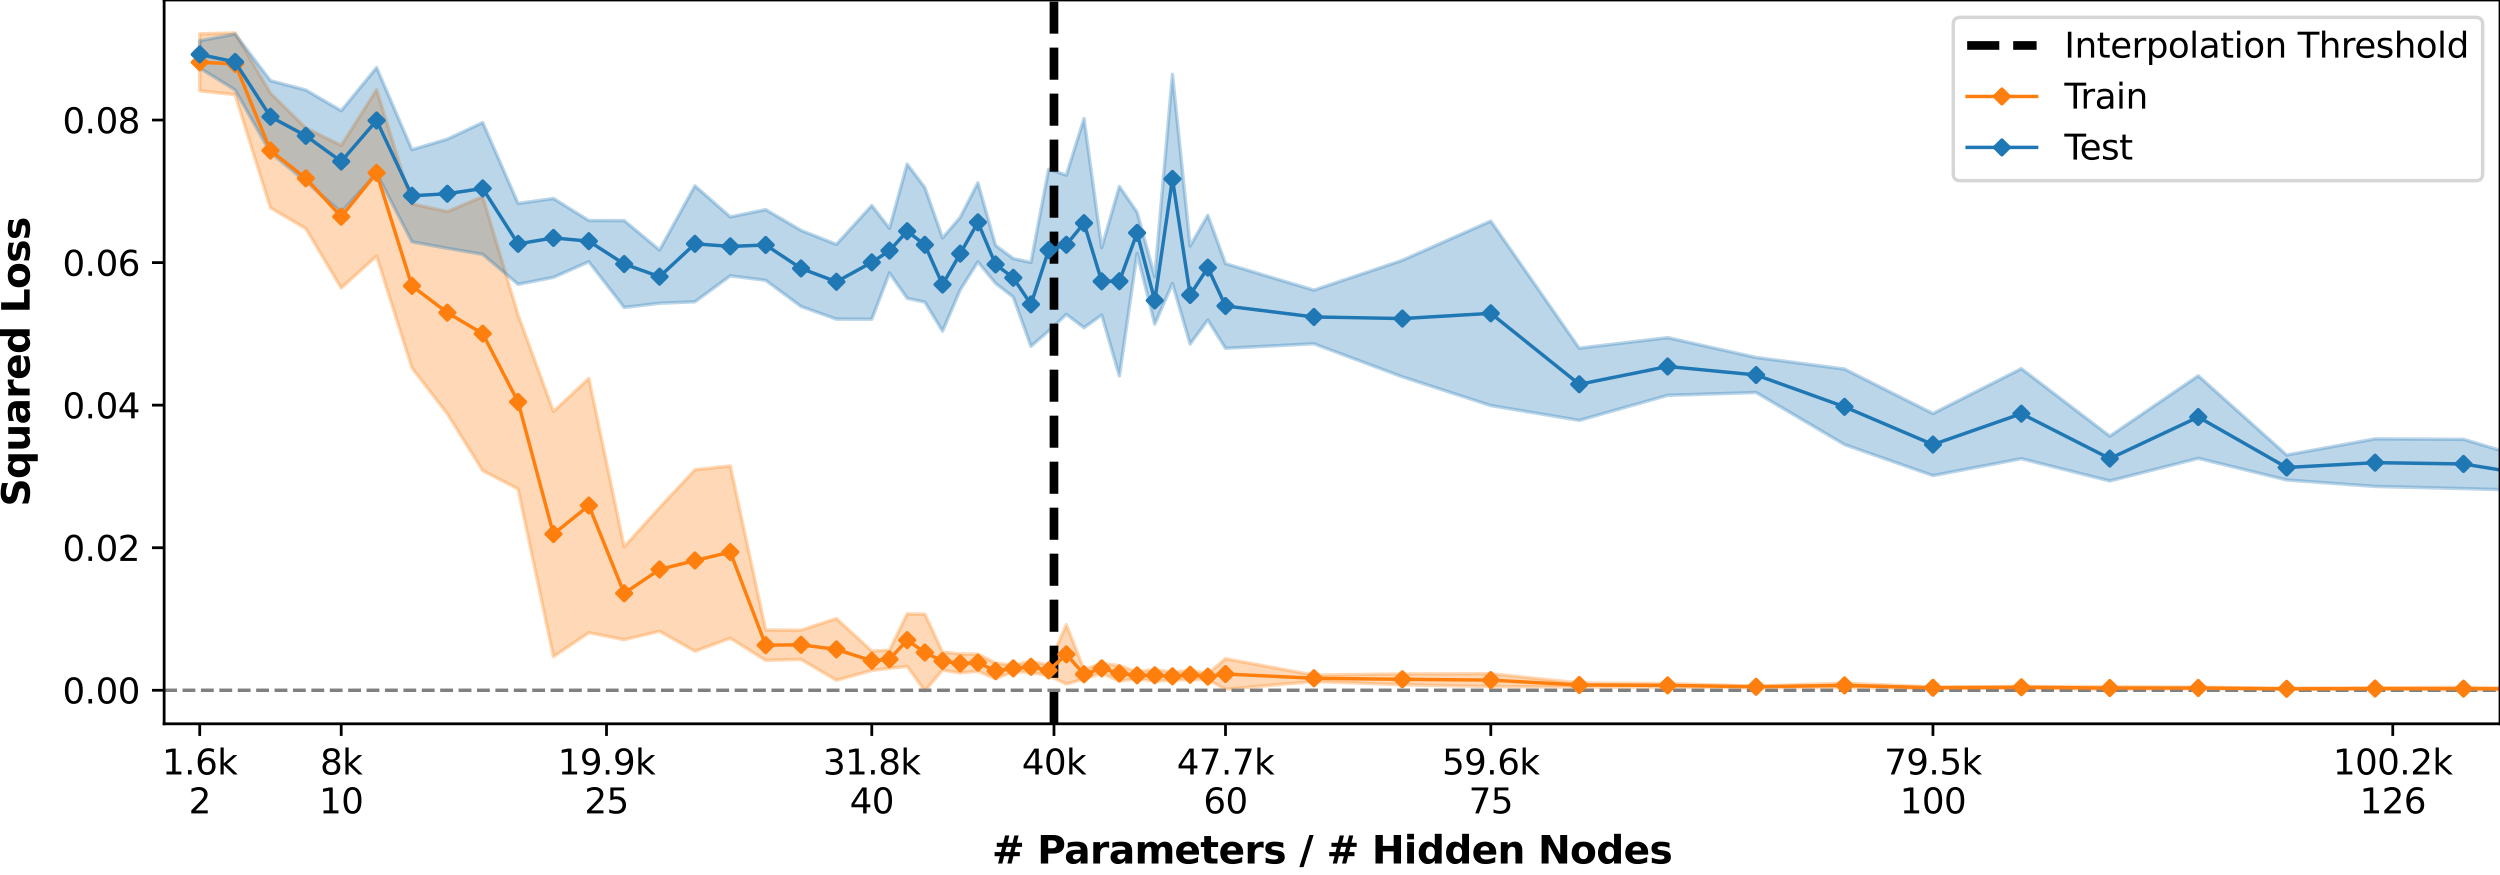 <?xml version="1.0" encoding="utf-8" standalone="no"?>
<!DOCTYPE svg PUBLIC "-//W3C//DTD SVG 1.1//EN"
  "http://www.w3.org/Graphics/SVG/1.1/DTD/svg11.dtd">
<svg xmlns:xlink="http://www.w3.org/1999/xlink" width="720pt" height="252pt" viewBox="0 0 720 252" xmlns="http://www.w3.org/2000/svg" version="1.1">
 <defs>
  <style type="text/css">*{stroke-linejoin: round; stroke-linecap: butt}</style>
 </defs>
 <g id="figure_1">
  <g id="patch_1">
   <path d="M 0 252 
L 720 252 
L 720 0 
L 0 0 
z
" style="fill: #ffffff"/>
  </g>
  <g id="axes_1">
   <g id="patch_2">
    <path d="M 47.27 208.456 
L 720 208.456 
L 720 0 
L 47.27 0 
z
" style="fill: #ffffff"/>
   </g>
   <g id="PolyCollection_1">
    <path d="M 57.521 9.741 
L 57.521 26.158 
L 67.708 27.274 
L 77.895 59.869 
L 88.082 65.852 
L 98.269 82.949 
L 108.456 73.737 
L 118.643 105.971 
L 128.831 119.189 
L 139.018 135.552 
L 149.205 140.831 
L 159.392 189.124 
L 169.579 182.215 
L 179.766 184.24 
L 189.953 181.813 
L 200.14 187.551 
L 210.327 183.813 
L 220.514 190.18 
L 230.701 189.915 
L 240.888 195.919 
L 251.075 193.101 
L 256.169 192.476 
L 261.262 191.923 
L 266.356 198.981 
L 271.449 192.981 
L 276.543 193.813 
L 281.636 193.314 
L 286.73 195.497 
L 291.823 193.417 
L 296.917 193.703 
L 302.01 194.573 
L 307.104 197.011 
L 312.197 195.548 
L 317.291 193.909 
L 322.385 196.165 
L 327.478 195.482 
L 332.572 196.191 
L 337.665 195.916 
L 342.759 195.695 
L 347.852 195.706 
L 352.946 198.516 
L 378.413 196.264 
L 403.881 197.202 
L 429.349 197.705 
L 454.816 197.877 
L 480.284 197.907 
L 505.752 198.001 
L 531.219 198.017 
L 556.687 198.299 
L 582.154 198.186 
L 607.622 198.55 
L 633.09 198.362 
L 658.557 198.546 
L 684.025 198.514 
L 709.493 198.741 
L 734.96 198.606 
L 760.428 198.717 
L 785.896 198.739 
L 811.363 198.606 
L 811.363 198.389 
L 811.363 198.389 
L 785.896 198.537 
L 760.428 198.521 
L 734.96 198.295 
L 709.493 197.918 
L 684.025 198.097 
L 658.557 198.215 
L 633.09 197.919 
L 607.622 197.754 
L 582.154 197.687 
L 556.687 197.853 
L 531.219 196.749 
L 505.752 197.575 
L 480.284 196.874 
L 454.816 196.679 
L 429.349 194.034 
L 403.881 194.087 
L 378.413 194.414 
L 352.946 189.715 
L 347.852 194.041 
L 342.759 192.992 
L 337.665 193.65 
L 332.572 192.788 
L 327.478 193.506 
L 322.385 191.695 
L 317.291 191.078 
L 312.197 192.817 
L 307.104 179.917 
L 302.01 191.587 
L 296.917 190.386 
L 291.823 191.58 
L 286.73 190.978 
L 281.636 188.376 
L 276.543 188.327 
L 271.449 187.802 
L 266.356 176.869 
L 261.262 176.792 
L 256.169 187.256 
L 251.075 187.511 
L 240.888 178.142 
L 230.701 181.488 
L 220.514 181.435 
L 210.327 134.189 
L 200.14 135.295 
L 189.953 146.181 
L 179.766 157.493 
L 169.579 108.965 
L 159.392 118.517 
L 149.205 90.678 
L 139.018 56.63 
L 128.831 60.928 
L 118.643 58.705 
L 108.456 25.849 
L 98.269 41.874 
L 88.082 36.867 
L 77.895 26.86 
L 67.708 9.475 
L 57.521 9.741 
z
" clip-path="url(#p806c285adc)" style="fill: #ff7f0e; fill-opacity: 0.3; stroke: #ff7f0e; stroke-opacity: 0.3"/>
   </g>
   <g id="PolyCollection_2">
    <path d="M 57.521 11.739 
L 57.521 19.599 
L 67.708 25.903 
L 77.895 44.002 
L 88.082 52.311 
L 98.269 61.105 
L 108.456 49.941 
L 118.643 69.661 
L 128.831 71.507 
L 139.018 73.254 
L 149.205 81.868 
L 159.392 79.878 
L 169.579 75.387 
L 179.766 88.55 
L 189.953 87.341 
L 200.14 86.912 
L 210.327 79.442 
L 220.514 80.738 
L 230.701 88.265 
L 240.888 91.914 
L 251.075 91.93 
L 256.169 78.606 
L 261.262 85.908 
L 266.356 86.995 
L 271.449 95.378 
L 276.543 83.497 
L 281.636 75.418 
L 286.73 81.62 
L 291.823 85.565 
L 296.917 99.737 
L 302.01 95.321 
L 307.104 90.541 
L 312.197 94.377 
L 317.291 90.725 
L 322.385 108.285 
L 327.478 73.024 
L 332.572 93.372 
L 337.665 81.65 
L 342.759 99.078 
L 347.852 92.162 
L 352.946 100.309 
L 378.413 99.008 
L 403.881 108.528 
L 429.349 116.81 
L 454.816 121.065 
L 480.284 113.852 
L 505.752 113.039 
L 531.219 128.039 
L 556.687 136.97 
L 582.154 132.1 
L 607.622 138.515 
L 633.09 131.994 
L 658.557 138.237 
L 684.025 140.098 
L 709.493 140.718 
L 734.96 141.413 
L 760.428 144.013 
L 785.896 145.245 
L 811.363 143.525 
L 811.363 131.546 
L 811.363 131.546 
L 785.896 135.481 
L 760.428 133.562 
L 734.96 134.143 
L 709.493 126.523 
L 684.025 126.393 
L 658.557 131.041 
L 633.09 108.223 
L 607.622 125.615 
L 582.154 106.18 
L 556.687 119.098 
L 531.219 106.294 
L 505.752 102.959 
L 480.284 97.24 
L 454.816 100.279 
L 429.349 63.667 
L 403.881 74.965 
L 378.413 83.564 
L 352.946 75.926 
L 347.852 62.008 
L 342.759 70.839 
L 337.665 21.426 
L 332.572 79.692 
L 327.478 61.109 
L 322.385 53.7 
L 317.291 71.332 
L 312.197 34.162 
L 307.104 50.441 
L 302.01 48.758 
L 296.917 75.592 
L 291.823 74.461 
L 286.73 70.69 
L 281.636 52.643 
L 276.543 62.593 
L 271.449 68.531 
L 266.356 54.021 
L 261.262 47.269 
L 256.169 65.756 
L 251.075 59.187 
L 240.888 70.385 
L 230.701 66.354 
L 220.514 60.371 
L 210.327 62.477 
L 200.14 53.527 
L 189.953 72.023 
L 179.766 63.526 
L 169.579 63.517 
L 159.392 57.168 
L 149.205 58.596 
L 139.018 35.288 
L 128.831 40.081 
L 118.643 43.102 
L 108.456 19.469 
L 98.269 31.895 
L 88.082 25.935 
L 77.895 23.242 
L 67.708 9.792 
L 57.521 11.739 
z
" clip-path="url(#p806c285adc)" style="fill: #1f77b4; fill-opacity: 0.3; stroke: #1f77b4; stroke-opacity: 0.3"/>
   </g>
   <g id="matplotlib.axis_1">
    <g id="xtick_1">
     <g id="line2d_1">
      <defs>
       <path id="mfab36a9ad5" d="M 0 0 
L 0 3.5 
" style="stroke: #000000; stroke-width: 0.8"/>
      </defs>
      <g>
       <use xlink:href="#mfab36a9ad5" x="57.521" y="208.456" style="stroke: #000000; stroke-width: 0.8"/>
      </g>
     </g>
     <g id="text_1">
      <!-- 1.6k -->
      <g transform="translate(46.674 223.054)scale(0.1 -0.1)">
       <defs>
        <path id="DejaVuSans-31" d="M 794 531 
L 1825 531 
L 1825 4091 
L 703 3866 
L 703 4441 
L 1819 4666 
L 2450 4666 
L 2450 531 
L 3481 531 
L 3481 0 
L 794 0 
L 794 531 
z
" transform="scale(0.016)"/>
        <path id="DejaVuSans-2e" d="M 684 794 
L 1344 794 
L 1344 0 
L 684 0 
L 684 794 
z
" transform="scale(0.016)"/>
        <path id="DejaVuSans-36" d="M 2113 2584 
Q 1688 2584 1439 2293 
Q 1191 2003 1191 1497 
Q 1191 994 1439 701 
Q 1688 409 2113 409 
Q 2538 409 2786 701 
Q 3034 994 3034 1497 
Q 3034 2003 2786 2293 
Q 2538 2584 2113 2584 
z
M 3366 4563 
L 3366 3988 
Q 3128 4100 2886 4159 
Q 2644 4219 2406 4219 
Q 1781 4219 1451 3797 
Q 1122 3375 1075 2522 
Q 1259 2794 1537 2939 
Q 1816 3084 2150 3084 
Q 2853 3084 3261 2657 
Q 3669 2231 3669 1497 
Q 3669 778 3244 343 
Q 2819 -91 2113 -91 
Q 1303 -91 875 529 
Q 447 1150 447 2328 
Q 447 3434 972 4092 
Q 1497 4750 2381 4750 
Q 2619 4750 2861 4703 
Q 3103 4656 3366 4563 
z
" transform="scale(0.016)"/>
        <path id="DejaVuSans-6b" d="M 581 4863 
L 1159 4863 
L 1159 1991 
L 2875 3500 
L 3609 3500 
L 1753 1863 
L 3688 0 
L 2938 0 
L 1159 1709 
L 1159 0 
L 581 0 
L 581 4863 
z
" transform="scale(0.016)"/>
       </defs>
       <use xlink:href="#DejaVuSans-31"/>
       <use xlink:href="#DejaVuSans-2e" x="63.623"/>
       <use xlink:href="#DejaVuSans-36" x="95.41"/>
       <use xlink:href="#DejaVuSans-6b" x="159.033"/>
      </g>
      <!-- 2 -->
      <g transform="translate(54.34 234.252)scale(0.1 -0.1)">
       <defs>
        <path id="DejaVuSans-32" d="M 1228 531 
L 3431 531 
L 3431 0 
L 469 0 
L 469 531 
Q 828 903 1448 1529 
Q 2069 2156 2228 2338 
Q 2531 2678 2651 2914 
Q 2772 3150 2772 3378 
Q 2772 3750 2511 3984 
Q 2250 4219 1831 4219 
Q 1534 4219 1204 4116 
Q 875 4013 500 3803 
L 500 4441 
Q 881 4594 1212 4672 
Q 1544 4750 1819 4750 
Q 2544 4750 2975 4387 
Q 3406 4025 3406 3419 
Q 3406 3131 3298 2873 
Q 3191 2616 2906 2266 
Q 2828 2175 2409 1742 
Q 1991 1309 1228 531 
z
" transform="scale(0.016)"/>
       </defs>
       <use xlink:href="#DejaVuSans-32"/>
      </g>
     </g>
    </g>
    <g id="xtick_2">
     <g id="line2d_2">
      <g>
       <use xlink:href="#mfab36a9ad5" x="98.269" y="208.456" style="stroke: #000000; stroke-width: 0.8"/>
      </g>
     </g>
     <g id="text_2">
      <!-- 8k -->
      <g transform="translate(92.193 223.054)scale(0.1 -0.1)">
       <defs>
        <path id="DejaVuSans-38" d="M 2034 2216 
Q 1584 2216 1326 1975 
Q 1069 1734 1069 1313 
Q 1069 891 1326 650 
Q 1584 409 2034 409 
Q 2484 409 2743 651 
Q 3003 894 3003 1313 
Q 3003 1734 2745 1975 
Q 2488 2216 2034 2216 
z
M 1403 2484 
Q 997 2584 770 2862 
Q 544 3141 544 3541 
Q 544 4100 942 4425 
Q 1341 4750 2034 4750 
Q 2731 4750 3128 4425 
Q 3525 4100 3525 3541 
Q 3525 3141 3298 2862 
Q 3072 2584 2669 2484 
Q 3125 2378 3379 2068 
Q 3634 1759 3634 1313 
Q 3634 634 3220 271 
Q 2806 -91 2034 -91 
Q 1263 -91 848 271 
Q 434 634 434 1313 
Q 434 1759 690 2068 
Q 947 2378 1403 2484 
z
M 1172 3481 
Q 1172 3119 1398 2916 
Q 1625 2713 2034 2713 
Q 2441 2713 2670 2916 
Q 2900 3119 2900 3481 
Q 2900 3844 2670 4047 
Q 2441 4250 2034 4250 
Q 1625 4250 1398 4047 
Q 1172 3844 1172 3481 
z
" transform="scale(0.016)"/>
       </defs>
       <use xlink:href="#DejaVuSans-38"/>
       <use xlink:href="#DejaVuSans-6b" x="63.623"/>
      </g>
      <!-- 10 -->
      <g transform="translate(91.907 234.252)scale(0.1 -0.1)">
       <defs>
        <path id="DejaVuSans-30" d="M 2034 4250 
Q 1547 4250 1301 3770 
Q 1056 3291 1056 2328 
Q 1056 1369 1301 889 
Q 1547 409 2034 409 
Q 2525 409 2770 889 
Q 3016 1369 3016 2328 
Q 3016 3291 2770 3770 
Q 2525 4250 2034 4250 
z
M 2034 4750 
Q 2819 4750 3233 4129 
Q 3647 3509 3647 2328 
Q 3647 1150 3233 529 
Q 2819 -91 2034 -91 
Q 1250 -91 836 529 
Q 422 1150 422 2328 
Q 422 3509 836 4129 
Q 1250 4750 2034 4750 
z
" transform="scale(0.016)"/>
       </defs>
       <use xlink:href="#DejaVuSans-31"/>
       <use xlink:href="#DejaVuSans-30" x="63.623"/>
      </g>
     </g>
    </g>
    <g id="xtick_3">
     <g id="line2d_3">
      <g>
       <use xlink:href="#mfab36a9ad5" x="174.672" y="208.456" style="stroke: #000000; stroke-width: 0.8"/>
      </g>
     </g>
     <g id="text_3">
      <!-- 19.9k -->
      <g transform="translate(160.644 223.054)scale(0.1 -0.1)">
       <defs>
        <path id="DejaVuSans-39" d="M 703 97 
L 703 672 
Q 941 559 1184 500 
Q 1428 441 1663 441 
Q 2288 441 2617 861 
Q 2947 1281 2994 2138 
Q 2813 1869 2534 1725 
Q 2256 1581 1919 1581 
Q 1219 1581 811 2004 
Q 403 2428 403 3163 
Q 403 3881 828 4315 
Q 1253 4750 1959 4750 
Q 2769 4750 3195 4129 
Q 3622 3509 3622 2328 
Q 3622 1225 3098 567 
Q 2575 -91 1691 -91 
Q 1453 -91 1209 -44 
Q 966 3 703 97 
z
M 1959 2075 
Q 2384 2075 2632 2365 
Q 2881 2656 2881 3163 
Q 2881 3666 2632 3958 
Q 2384 4250 1959 4250 
Q 1534 4250 1286 3958 
Q 1038 3666 1038 3163 
Q 1038 2656 1286 2365 
Q 1534 2075 1959 2075 
z
" transform="scale(0.016)"/>
       </defs>
       <use xlink:href="#DejaVuSans-31"/>
       <use xlink:href="#DejaVuSans-39" x="63.623"/>
       <use xlink:href="#DejaVuSans-2e" x="127.246"/>
       <use xlink:href="#DejaVuSans-39" x="159.033"/>
       <use xlink:href="#DejaVuSans-6b" x="222.656"/>
      </g>
      <!-- 25 -->
      <g transform="translate(168.31 234.252)scale(0.1 -0.1)">
       <defs>
        <path id="DejaVuSans-35" d="M 691 4666 
L 3169 4666 
L 3169 4134 
L 1269 4134 
L 1269 2991 
Q 1406 3038 1543 3061 
Q 1681 3084 1819 3084 
Q 2600 3084 3056 2656 
Q 3513 2228 3513 1497 
Q 3513 744 3044 326 
Q 2575 -91 1722 -91 
Q 1428 -91 1123 -41 
Q 819 9 494 109 
L 494 744 
Q 775 591 1075 516 
Q 1375 441 1709 441 
Q 2250 441 2565 725 
Q 2881 1009 2881 1497 
Q 2881 1984 2565 2268 
Q 2250 2553 1709 2553 
Q 1456 2553 1204 2497 
Q 953 2441 691 2322 
L 691 4666 
z
" transform="scale(0.016)"/>
       </defs>
       <use xlink:href="#DejaVuSans-32"/>
       <use xlink:href="#DejaVuSans-35" x="63.623"/>
      </g>
     </g>
    </g>
    <g id="xtick_4">
     <g id="line2d_4">
      <g>
       <use xlink:href="#mfab36a9ad5" x="251.075" y="208.456" style="stroke: #000000; stroke-width: 0.8"/>
      </g>
     </g>
     <g id="text_4">
      <!-- 31.8k -->
      <g transform="translate(237.047 223.054)scale(0.1 -0.1)">
       <defs>
        <path id="DejaVuSans-33" d="M 2597 2516 
Q 3050 2419 3304 2112 
Q 3559 1806 3559 1356 
Q 3559 666 3084 287 
Q 2609 -91 1734 -91 
Q 1441 -91 1130 -33 
Q 819 25 488 141 
L 488 750 
Q 750 597 1062 519 
Q 1375 441 1716 441 
Q 2309 441 2620 675 
Q 2931 909 2931 1356 
Q 2931 1769 2642 2001 
Q 2353 2234 1838 2234 
L 1294 2234 
L 1294 2753 
L 1863 2753 
Q 2328 2753 2575 2939 
Q 2822 3125 2822 3475 
Q 2822 3834 2567 4026 
Q 2313 4219 1838 4219 
Q 1578 4219 1281 4162 
Q 984 4106 628 3988 
L 628 4550 
Q 988 4650 1302 4700 
Q 1616 4750 1894 4750 
Q 2613 4750 3031 4423 
Q 3450 4097 3450 3541 
Q 3450 3153 3228 2886 
Q 3006 2619 2597 2516 
z
" transform="scale(0.016)"/>
       </defs>
       <use xlink:href="#DejaVuSans-33"/>
       <use xlink:href="#DejaVuSans-31" x="63.623"/>
       <use xlink:href="#DejaVuSans-2e" x="127.246"/>
       <use xlink:href="#DejaVuSans-38" x="159.033"/>
       <use xlink:href="#DejaVuSans-6b" x="222.656"/>
      </g>
      <!-- 40 -->
      <g transform="translate(244.713 234.252)scale(0.1 -0.1)">
       <defs>
        <path id="DejaVuSans-34" d="M 2419 4116 
L 825 1625 
L 2419 1625 
L 2419 4116 
z
M 2253 4666 
L 3047 4666 
L 3047 1625 
L 3713 1625 
L 3713 1100 
L 3047 1100 
L 3047 0 
L 2419 0 
L 2419 1100 
L 313 1100 
L 313 1709 
L 2253 4666 
z
" transform="scale(0.016)"/>
       </defs>
       <use xlink:href="#DejaVuSans-34"/>
       <use xlink:href="#DejaVuSans-30" x="63.623"/>
      </g>
     </g>
    </g>
    <g id="xtick_5">
     <g id="line2d_5">
      <g>
       <use xlink:href="#mfab36a9ad5" x="352.946" y="208.456" style="stroke: #000000; stroke-width: 0.8"/>
      </g>
     </g>
     <g id="text_5">
      <!-- 47.7k -->
      <g transform="translate(338.918 223.054)scale(0.1 -0.1)">
       <defs>
        <path id="DejaVuSans-37" d="M 525 4666 
L 3525 4666 
L 3525 4397 
L 1831 0 
L 1172 0 
L 2766 4134 
L 525 4134 
L 525 4666 
z
" transform="scale(0.016)"/>
       </defs>
       <use xlink:href="#DejaVuSans-34"/>
       <use xlink:href="#DejaVuSans-37" x="63.623"/>
       <use xlink:href="#DejaVuSans-2e" x="127.246"/>
       <use xlink:href="#DejaVuSans-37" x="159.033"/>
       <use xlink:href="#DejaVuSans-6b" x="222.656"/>
      </g>
      <!-- 60 -->
      <g transform="translate(346.583 234.252)scale(0.1 -0.1)">
       <use xlink:href="#DejaVuSans-36"/>
       <use xlink:href="#DejaVuSans-30" x="63.623"/>
      </g>
     </g>
    </g>
    <g id="xtick_6">
     <g id="line2d_6">
      <g>
       <use xlink:href="#mfab36a9ad5" x="429.349" y="208.456" style="stroke: #000000; stroke-width: 0.8"/>
      </g>
     </g>
     <g id="text_6">
      <!-- 59.6k -->
      <g transform="translate(415.32 223.054)scale(0.1 -0.1)">
       <use xlink:href="#DejaVuSans-35"/>
       <use xlink:href="#DejaVuSans-39" x="63.623"/>
       <use xlink:href="#DejaVuSans-2e" x="127.246"/>
       <use xlink:href="#DejaVuSans-36" x="159.033"/>
       <use xlink:href="#DejaVuSans-6b" x="222.656"/>
      </g>
      <!-- 75 -->
      <g transform="translate(422.986 234.252)scale(0.1 -0.1)">
       <use xlink:href="#DejaVuSans-37"/>
       <use xlink:href="#DejaVuSans-35" x="63.623"/>
      </g>
     </g>
    </g>
    <g id="xtick_7">
     <g id="line2d_7">
      <g>
       <use xlink:href="#mfab36a9ad5" x="556.687" y="208.456" style="stroke: #000000; stroke-width: 0.8"/>
      </g>
     </g>
     <g id="text_7">
      <!-- 79.5k -->
      <g transform="translate(542.659 223.054)scale(0.1 -0.1)">
       <use xlink:href="#DejaVuSans-37"/>
       <use xlink:href="#DejaVuSans-39" x="63.623"/>
       <use xlink:href="#DejaVuSans-2e" x="127.246"/>
       <use xlink:href="#DejaVuSans-35" x="159.033"/>
       <use xlink:href="#DejaVuSans-6b" x="222.656"/>
      </g>
      <!-- 100 -->
      <g transform="translate(547.143 234.252)scale(0.1 -0.1)">
       <use xlink:href="#DejaVuSans-31"/>
       <use xlink:href="#DejaVuSans-30" x="63.623"/>
       <use xlink:href="#DejaVuSans-30" x="127.246"/>
      </g>
     </g>
    </g>
    <g id="xtick_8">
     <g id="line2d_8">
      <g>
       <use xlink:href="#mfab36a9ad5" x="689.118" y="208.456" style="stroke: #000000; stroke-width: 0.8"/>
      </g>
     </g>
     <g id="text_8">
      <!-- 100.2k -->
      <g transform="translate(671.909 223.054)scale(0.1 -0.1)">
       <use xlink:href="#DejaVuSans-31"/>
       <use xlink:href="#DejaVuSans-30" x="63.623"/>
       <use xlink:href="#DejaVuSans-30" x="127.246"/>
       <use xlink:href="#DejaVuSans-2e" x="190.869"/>
       <use xlink:href="#DejaVuSans-32" x="222.656"/>
       <use xlink:href="#DejaVuSans-6b" x="286.279"/>
      </g>
      <!-- 126 -->
      <g transform="translate(679.575 234.252)scale(0.1 -0.1)">
       <use xlink:href="#DejaVuSans-31"/>
       <use xlink:href="#DejaVuSans-32" x="63.623"/>
       <use xlink:href="#DejaVuSans-36" x="127.246"/>
      </g>
     </g>
    </g>
    <g id="xtick_9">
     <g id="line2d_9">
      <g>
       <use xlink:href="#mfab36a9ad5" x="303.548" y="208.456" style="stroke: #000000; stroke-width: 0.8"/>
      </g>
     </g>
     <g id="text_9">
      <!-- 40k -->
      <g transform="translate(294.29 223.054)scale(0.1 -0.1)">
       <use xlink:href="#DejaVuSans-34"/>
       <use xlink:href="#DejaVuSans-30" x="63.623"/>
       <use xlink:href="#DejaVuSans-6b" x="127.246"/>
      </g>
     </g>
    </g>
    <g id="text_10">
     <!-- # Parameters / # Hidden Nodes -->
     <g transform="translate(285.676 248.69)scale(0.11 -0.11)">
      <defs>
       <path id="DejaVuSans-Bold-23" d="M 2847 4594 
L 2547 3391 
L 3372 3391 
L 3675 4594 
L 4366 4594 
L 4063 3391 
L 4928 3391 
L 4928 2725 
L 3897 2725 
L 3681 1869 
L 4569 1869 
L 4569 1197 
L 3519 1197 
L 3219 0 
L 2528 0 
L 2828 1197 
L 2003 1197 
L 1703 0 
L 1006 0 
L 1306 1197 
L 434 1197 
L 434 1869 
L 1459 1869 
L 1678 2725 
L 794 2725 
L 794 3391 
L 1850 3391 
L 2150 4594 
L 2847 4594 
z
M 3200 2725 
L 2375 2725 
L 2156 1869 
L 2981 1869 
L 3200 2725 
z
" transform="scale(0.016)"/>
       <path id="DejaVuSans-Bold-20" transform="scale(0.016)"/>
       <path id="DejaVuSans-Bold-50" d="M 588 4666 
L 2584 4666 
Q 3475 4666 3951 4270 
Q 4428 3875 4428 3144 
Q 4428 2409 3951 2014 
Q 3475 1619 2584 1619 
L 1791 1619 
L 1791 0 
L 588 0 
L 588 4666 
z
M 1791 3794 
L 1791 2491 
L 2456 2491 
Q 2806 2491 2997 2661 
Q 3188 2831 3188 3144 
Q 3188 3456 2997 3625 
Q 2806 3794 2456 3794 
L 1791 3794 
z
" transform="scale(0.016)"/>
       <path id="DejaVuSans-Bold-61" d="M 2106 1575 
Q 1756 1575 1579 1456 
Q 1403 1338 1403 1106 
Q 1403 894 1545 773 
Q 1688 653 1941 653 
Q 2256 653 2472 879 
Q 2688 1106 2688 1447 
L 2688 1575 
L 2106 1575 
z
M 3816 1997 
L 3816 0 
L 2688 0 
L 2688 519 
Q 2463 200 2181 54 
Q 1900 -91 1497 -91 
Q 953 -91 614 226 
Q 275 544 275 1050 
Q 275 1666 698 1953 
Q 1122 2241 2028 2241 
L 2688 2241 
L 2688 2328 
Q 2688 2594 2478 2717 
Q 2269 2841 1825 2841 
Q 1466 2841 1156 2769 
Q 847 2697 581 2553 
L 581 3406 
Q 941 3494 1303 3539 
Q 1666 3584 2028 3584 
Q 2975 3584 3395 3211 
Q 3816 2838 3816 1997 
z
" transform="scale(0.016)"/>
       <path id="DejaVuSans-Bold-72" d="M 3138 2547 
Q 2991 2616 2845 2648 
Q 2700 2681 2553 2681 
Q 2122 2681 1889 2404 
Q 1656 2128 1656 1613 
L 1656 0 
L 538 0 
L 538 3500 
L 1656 3500 
L 1656 2925 
Q 1872 3269 2151 3426 
Q 2431 3584 2822 3584 
Q 2878 3584 2943 3579 
Q 3009 3575 3134 3559 
L 3138 2547 
z
" transform="scale(0.016)"/>
       <path id="DejaVuSans-Bold-6d" d="M 3781 2919 
Q 3994 3244 4286 3414 
Q 4578 3584 4928 3584 
Q 5531 3584 5847 3212 
Q 6163 2841 6163 2131 
L 6163 0 
L 5038 0 
L 5038 1825 
Q 5041 1866 5042 1909 
Q 5044 1953 5044 2034 
Q 5044 2406 4934 2573 
Q 4825 2741 4581 2741 
Q 4263 2741 4089 2478 
Q 3916 2216 3909 1719 
L 3909 0 
L 2784 0 
L 2784 1825 
Q 2784 2406 2684 2573 
Q 2584 2741 2328 2741 
Q 2006 2741 1831 2477 
Q 1656 2213 1656 1722 
L 1656 0 
L 531 0 
L 531 3500 
L 1656 3500 
L 1656 2988 
Q 1863 3284 2130 3434 
Q 2397 3584 2719 3584 
Q 3081 3584 3359 3409 
Q 3638 3234 3781 2919 
z
" transform="scale(0.016)"/>
       <path id="DejaVuSans-Bold-65" d="M 4031 1759 
L 4031 1441 
L 1416 1441 
Q 1456 1047 1700 850 
Q 1944 653 2381 653 
Q 2734 653 3104 758 
Q 3475 863 3866 1075 
L 3866 213 
Q 3469 63 3072 -14 
Q 2675 -91 2278 -91 
Q 1328 -91 801 392 
Q 275 875 275 1747 
Q 275 2603 792 3093 
Q 1309 3584 2216 3584 
Q 3041 3584 3536 3087 
Q 4031 2591 4031 1759 
z
M 2881 2131 
Q 2881 2450 2695 2645 
Q 2509 2841 2209 2841 
Q 1884 2841 1681 2658 
Q 1478 2475 1428 2131 
L 2881 2131 
z
" transform="scale(0.016)"/>
       <path id="DejaVuSans-Bold-74" d="M 1759 4494 
L 1759 3500 
L 2913 3500 
L 2913 2700 
L 1759 2700 
L 1759 1216 
Q 1759 972 1856 886 
Q 1953 800 2241 800 
L 2816 800 
L 2816 0 
L 1856 0 
Q 1194 0 917 276 
Q 641 553 641 1216 
L 641 2700 
L 84 2700 
L 84 3500 
L 641 3500 
L 641 4494 
L 1759 4494 
z
" transform="scale(0.016)"/>
       <path id="DejaVuSans-Bold-73" d="M 3272 3391 
L 3272 2541 
Q 2913 2691 2578 2766 
Q 2244 2841 1947 2841 
Q 1628 2841 1473 2761 
Q 1319 2681 1319 2516 
Q 1319 2381 1436 2309 
Q 1553 2238 1856 2203 
L 2053 2175 
Q 2913 2066 3209 1816 
Q 3506 1566 3506 1031 
Q 3506 472 3093 190 
Q 2681 -91 1863 -91 
Q 1516 -91 1145 -36 
Q 775 19 384 128 
L 384 978 
Q 719 816 1070 734 
Q 1422 653 1784 653 
Q 2113 653 2278 743 
Q 2444 834 2444 1013 
Q 2444 1163 2330 1236 
Q 2216 1309 1875 1350 
L 1678 1375 
Q 931 1469 631 1722 
Q 331 1975 331 2491 
Q 331 3047 712 3315 
Q 1094 3584 1881 3584 
Q 2191 3584 2531 3537 
Q 2872 3491 3272 3391 
z
" transform="scale(0.016)"/>
       <path id="DejaVuSans-Bold-2f" d="M 1644 4666 
L 2338 4666 
L 691 -594 
L 0 -594 
L 1644 4666 
z
" transform="scale(0.016)"/>
       <path id="DejaVuSans-Bold-48" d="M 588 4666 
L 1791 4666 
L 1791 2888 
L 3566 2888 
L 3566 4666 
L 4769 4666 
L 4769 0 
L 3566 0 
L 3566 1978 
L 1791 1978 
L 1791 0 
L 588 0 
L 588 4666 
z
" transform="scale(0.016)"/>
       <path id="DejaVuSans-Bold-69" d="M 538 3500 
L 1656 3500 
L 1656 0 
L 538 0 
L 538 3500 
z
M 538 4863 
L 1656 4863 
L 1656 3950 
L 538 3950 
L 538 4863 
z
" transform="scale(0.016)"/>
       <path id="DejaVuSans-Bold-64" d="M 2919 2988 
L 2919 4863 
L 4044 4863 
L 4044 0 
L 2919 0 
L 2919 506 
Q 2688 197 2409 53 
Q 2131 -91 1766 -91 
Q 1119 -91 703 423 
Q 288 938 288 1747 
Q 288 2556 703 3070 
Q 1119 3584 1766 3584 
Q 2128 3584 2408 3439 
Q 2688 3294 2919 2988 
z
M 2181 722 
Q 2541 722 2730 984 
Q 2919 1247 2919 1747 
Q 2919 2247 2730 2509 
Q 2541 2772 2181 2772 
Q 1825 2772 1636 2509 
Q 1447 2247 1447 1747 
Q 1447 1247 1636 984 
Q 1825 722 2181 722 
z
" transform="scale(0.016)"/>
       <path id="DejaVuSans-Bold-6e" d="M 4056 2131 
L 4056 0 
L 2931 0 
L 2931 347 
L 2931 1631 
Q 2931 2084 2911 2256 
Q 2891 2428 2841 2509 
Q 2775 2619 2662 2680 
Q 2550 2741 2406 2741 
Q 2056 2741 1856 2470 
Q 1656 2200 1656 1722 
L 1656 0 
L 538 0 
L 538 3500 
L 1656 3500 
L 1656 2988 
Q 1909 3294 2193 3439 
Q 2478 3584 2822 3584 
Q 3428 3584 3742 3212 
Q 4056 2841 4056 2131 
z
" transform="scale(0.016)"/>
       <path id="DejaVuSans-Bold-4e" d="M 588 4666 
L 1931 4666 
L 3628 1466 
L 3628 4666 
L 4769 4666 
L 4769 0 
L 3425 0 
L 1728 3200 
L 1728 0 
L 588 0 
L 588 4666 
z
" transform="scale(0.016)"/>
       <path id="DejaVuSans-Bold-6f" d="M 2203 2784 
Q 1831 2784 1636 2517 
Q 1441 2250 1441 1747 
Q 1441 1244 1636 976 
Q 1831 709 2203 709 
Q 2569 709 2762 976 
Q 2956 1244 2956 1747 
Q 2956 2250 2762 2517 
Q 2569 2784 2203 2784 
z
M 2203 3584 
Q 3106 3584 3614 3096 
Q 4122 2609 4122 1747 
Q 4122 884 3614 396 
Q 3106 -91 2203 -91 
Q 1297 -91 786 396 
Q 275 884 275 1747 
Q 275 2609 786 3096 
Q 1297 3584 2203 3584 
z
" transform="scale(0.016)"/>
      </defs>
      <use xlink:href="#DejaVuSans-Bold-23"/>
      <use xlink:href="#DejaVuSans-Bold-20" x="83.789"/>
      <use xlink:href="#DejaVuSans-Bold-50" x="118.604"/>
      <use xlink:href="#DejaVuSans-Bold-61" x="189.27"/>
      <use xlink:href="#DejaVuSans-Bold-72" x="256.75"/>
      <use xlink:href="#DejaVuSans-Bold-61" x="306.066"/>
      <use xlink:href="#DejaVuSans-Bold-6d" x="373.547"/>
      <use xlink:href="#DejaVuSans-Bold-65" x="477.746"/>
      <use xlink:href="#DejaVuSans-Bold-74" x="545.568"/>
      <use xlink:href="#DejaVuSans-Bold-65" x="593.371"/>
      <use xlink:href="#DejaVuSans-Bold-72" x="661.193"/>
      <use xlink:href="#DejaVuSans-Bold-73" x="710.51"/>
      <use xlink:href="#DejaVuSans-Bold-20" x="770.031"/>
      <use xlink:href="#DejaVuSans-Bold-2f" x="804.846"/>
      <use xlink:href="#DejaVuSans-Bold-20" x="841.369"/>
      <use xlink:href="#DejaVuSans-Bold-23" x="876.184"/>
      <use xlink:href="#DejaVuSans-Bold-20" x="959.973"/>
      <use xlink:href="#DejaVuSans-Bold-48" x="994.787"/>
      <use xlink:href="#DejaVuSans-Bold-69" x="1078.479"/>
      <use xlink:href="#DejaVuSans-Bold-64" x="1112.756"/>
      <use xlink:href="#DejaVuSans-Bold-64" x="1184.338"/>
      <use xlink:href="#DejaVuSans-Bold-65" x="1255.92"/>
      <use xlink:href="#DejaVuSans-Bold-6e" x="1323.742"/>
      <use xlink:href="#DejaVuSans-Bold-20" x="1394.934"/>
      <use xlink:href="#DejaVuSans-Bold-4e" x="1429.748"/>
      <use xlink:href="#DejaVuSans-Bold-6f" x="1513.439"/>
      <use xlink:href="#DejaVuSans-Bold-64" x="1582.141"/>
      <use xlink:href="#DejaVuSans-Bold-65" x="1653.723"/>
      <use xlink:href="#DejaVuSans-Bold-73" x="1721.545"/>
     </g>
    </g>
   </g>
   <g id="matplotlib.axis_2">
    <g id="ytick_1">
     <g id="line2d_10">
      <defs>
       <path id="m9110d21e51" d="M 0 0 
L -3.5 0 
" style="stroke: #000000; stroke-width: 0.8"/>
      </defs>
      <g>
       <use xlink:href="#m9110d21e51" x="47.27" y="198.798" style="stroke: #000000; stroke-width: 0.8"/>
      </g>
     </g>
     <g id="text_11">
      <!--  0.00 -->
      <g transform="translate(14.826 202.597)scale(0.1 -0.1)">
       <defs>
        <path id="DejaVuSans-20" transform="scale(0.016)"/>
       </defs>
       <use xlink:href="#DejaVuSans-20"/>
       <use xlink:href="#DejaVuSans-30" x="31.787"/>
       <use xlink:href="#DejaVuSans-2e" x="95.41"/>
       <use xlink:href="#DejaVuSans-30" x="127.197"/>
       <use xlink:href="#DejaVuSans-30" x="190.82"/>
      </g>
     </g>
    </g>
    <g id="ytick_2">
     <g id="line2d_11">
      <g>
       <use xlink:href="#m9110d21e51" x="47.27" y="157.741" style="stroke: #000000; stroke-width: 0.8"/>
      </g>
     </g>
     <g id="text_12">
      <!--  0.02 -->
      <g transform="translate(14.826 161.54)scale(0.1 -0.1)">
       <use xlink:href="#DejaVuSans-20"/>
       <use xlink:href="#DejaVuSans-30" x="31.787"/>
       <use xlink:href="#DejaVuSans-2e" x="95.41"/>
       <use xlink:href="#DejaVuSans-30" x="127.197"/>
       <use xlink:href="#DejaVuSans-32" x="190.82"/>
      </g>
     </g>
    </g>
    <g id="ytick_3">
     <g id="line2d_12">
      <g>
       <use xlink:href="#m9110d21e51" x="47.27" y="116.684" style="stroke: #000000; stroke-width: 0.8"/>
      </g>
     </g>
     <g id="text_13">
      <!--  0.04 -->
      <g transform="translate(14.826 120.484)scale(0.1 -0.1)">
       <use xlink:href="#DejaVuSans-20"/>
       <use xlink:href="#DejaVuSans-30" x="31.787"/>
       <use xlink:href="#DejaVuSans-2e" x="95.41"/>
       <use xlink:href="#DejaVuSans-30" x="127.197"/>
       <use xlink:href="#DejaVuSans-34" x="190.82"/>
      </g>
     </g>
    </g>
    <g id="ytick_4">
     <g id="line2d_13">
      <g>
       <use xlink:href="#m9110d21e51" x="47.27" y="75.627" style="stroke: #000000; stroke-width: 0.8"/>
      </g>
     </g>
     <g id="text_14">
      <!--  0.06 -->
      <g transform="translate(14.826 79.427)scale(0.1 -0.1)">
       <use xlink:href="#DejaVuSans-20"/>
       <use xlink:href="#DejaVuSans-30" x="31.787"/>
       <use xlink:href="#DejaVuSans-2e" x="95.41"/>
       <use xlink:href="#DejaVuSans-30" x="127.197"/>
       <use xlink:href="#DejaVuSans-36" x="190.82"/>
      </g>
     </g>
    </g>
    <g id="ytick_5">
     <g id="line2d_14">
      <g>
       <use xlink:href="#m9110d21e51" x="47.27" y="34.571" style="stroke: #000000; stroke-width: 0.8"/>
      </g>
     </g>
     <g id="text_15">
      <!--  0.08 -->
      <g transform="translate(14.826 38.37)scale(0.1 -0.1)">
       <use xlink:href="#DejaVuSans-20"/>
       <use xlink:href="#DejaVuSans-30" x="31.787"/>
       <use xlink:href="#DejaVuSans-2e" x="95.41"/>
       <use xlink:href="#DejaVuSans-30" x="127.197"/>
       <use xlink:href="#DejaVuSans-38" x="190.82"/>
      </g>
     </g>
    </g>
    <g id="text_16">
     <!-- Squared Loss -->
     <g transform="translate(8.539 145.877)rotate(-90)scale(0.11 -0.11)">
      <defs>
       <path id="DejaVuSans-Bold-53" d="M 3834 4519 
L 3834 3531 
Q 3450 3703 3084 3790 
Q 2719 3878 2394 3878 
Q 1963 3878 1756 3759 
Q 1550 3641 1550 3391 
Q 1550 3203 1689 3098 
Q 1828 2994 2194 2919 
L 2706 2816 
Q 3484 2659 3812 2340 
Q 4141 2022 4141 1434 
Q 4141 663 3683 286 
Q 3225 -91 2284 -91 
Q 1841 -91 1394 -6 
Q 947 78 500 244 
L 500 1259 
Q 947 1022 1364 901 
Q 1781 781 2169 781 
Q 2563 781 2772 912 
Q 2981 1044 2981 1288 
Q 2981 1506 2839 1625 
Q 2697 1744 2272 1838 
L 1806 1941 
Q 1106 2091 782 2419 
Q 459 2747 459 3303 
Q 459 4000 909 4375 
Q 1359 4750 2203 4750 
Q 2588 4750 2994 4692 
Q 3400 4634 3834 4519 
z
" transform="scale(0.016)"/>
       <path id="DejaVuSans-Bold-71" d="M 2181 2772 
Q 1825 2772 1636 2509 
Q 1447 2247 1447 1747 
Q 1447 1247 1636 984 
Q 1825 722 2181 722 
Q 2541 722 2730 984 
Q 2919 1247 2919 1747 
Q 2919 2247 2730 2509 
Q 2541 2772 2181 2772 
z
M 2919 506 
Q 2688 197 2409 53 
Q 2131 -91 1766 -91 
Q 1119 -91 703 423 
Q 288 938 288 1747 
Q 288 2556 703 3067 
Q 1119 3578 1766 3578 
Q 2131 3578 2409 3434 
Q 2688 3291 2919 2981 
L 2919 3500 
L 4044 3500 
L 4044 -1331 
L 2919 -1331 
L 2919 506 
z
" transform="scale(0.016)"/>
       <path id="DejaVuSans-Bold-75" d="M 500 1363 
L 500 3500 
L 1625 3500 
L 1625 3150 
Q 1625 2866 1622 2436 
Q 1619 2006 1619 1863 
Q 1619 1441 1641 1255 
Q 1663 1069 1716 984 
Q 1784 875 1895 815 
Q 2006 756 2150 756 
Q 2500 756 2700 1025 
Q 2900 1294 2900 1772 
L 2900 3500 
L 4019 3500 
L 4019 0 
L 2900 0 
L 2900 506 
Q 2647 200 2364 54 
Q 2081 -91 1741 -91 
Q 1134 -91 817 281 
Q 500 653 500 1363 
z
" transform="scale(0.016)"/>
       <path id="DejaVuSans-Bold-4c" d="M 588 4666 
L 1791 4666 
L 1791 909 
L 3903 909 
L 3903 0 
L 588 0 
L 588 4666 
z
" transform="scale(0.016)"/>
      </defs>
      <use xlink:href="#DejaVuSans-Bold-53"/>
      <use xlink:href="#DejaVuSans-Bold-71" x="72.021"/>
      <use xlink:href="#DejaVuSans-Bold-75" x="143.604"/>
      <use xlink:href="#DejaVuSans-Bold-61" x="214.795"/>
      <use xlink:href="#DejaVuSans-Bold-72" x="282.275"/>
      <use xlink:href="#DejaVuSans-Bold-65" x="331.592"/>
      <use xlink:href="#DejaVuSans-Bold-64" x="399.414"/>
      <use xlink:href="#DejaVuSans-Bold-20" x="470.996"/>
      <use xlink:href="#DejaVuSans-Bold-4c" x="505.811"/>
      <use xlink:href="#DejaVuSans-Bold-6f" x="569.531"/>
      <use xlink:href="#DejaVuSans-Bold-73" x="638.232"/>
      <use xlink:href="#DejaVuSans-Bold-73" x="697.754"/>
     </g>
    </g>
   </g>
   <g id="line2d_15">
    <path d="M 303.548 208.456 
L 303.548 0 
" clip-path="url(#p806c285adc)" style="fill: none; stroke-dasharray: 9.25,4; stroke-dashoffset: 0; stroke: #000000; stroke-width: 2.5"/>
   </g>
   <g id="line2d_16">
    <path d="M 47.27 198.798 
L 720 198.798 
" clip-path="url(#p806c285adc)" style="fill: none; stroke-dasharray: 3.7,1.6; stroke-dashoffset: 0; stroke: #808080"/>
   </g>
   <g id="line2d_17">
    <path d="M 57.521 17.949 
L 67.708 18.375 
L 77.895 43.365 
L 88.082 51.36 
L 98.269 62.412 
L 108.456 49.793 
L 118.643 82.338 
L 128.831 90.058 
L 139.018 96.091 
L 149.205 115.754 
L 159.392 153.821 
L 169.579 145.59 
L 179.766 170.866 
L 189.953 163.997 
L 200.14 161.423 
L 210.327 159.001 
L 220.514 185.808 
L 230.701 185.701 
L 240.888 187.031 
L 251.075 190.306 
L 256.169 189.866 
L 261.262 184.357 
L 266.356 187.925 
L 271.449 190.391 
L 276.543 191.07 
L 281.636 190.845 
L 286.73 193.238 
L 291.823 192.499 
L 296.917 192.044 
L 302.01 193.08 
L 307.104 188.464 
L 312.197 194.183 
L 317.291 192.494 
L 322.385 193.93 
L 327.478 194.494 
L 332.572 194.489 
L 337.665 194.783 
L 342.759 194.344 
L 347.852 194.873 
L 352.946 194.115 
L 378.413 195.339 
L 403.881 195.645 
L 429.349 195.87 
L 454.816 197.278 
L 480.284 197.39 
L 505.752 197.788 
L 531.219 197.383 
L 556.687 198.076 
L 582.154 197.937 
L 607.622 198.152 
L 633.09 198.14 
L 658.557 198.381 
L 684.025 198.305 
L 709.493 198.33 
L 721 198.384 
" clip-path="url(#p806c285adc)" style="fill: none; stroke: #ff7f0e; stroke-linecap: square"/>
    <defs>
     <path id="m99c6b1a03e" d="M 0 2.121 
L 2.121 0 
L 0 -2.121 
L -2.121 0 
z
" style="stroke: #ff7f0e; stroke-linejoin: miter"/>
    </defs>
    <g clip-path="url(#p806c285adc)">
     <use xlink:href="#m99c6b1a03e" x="57.521" y="17.949" style="fill: #ff7f0e; stroke: #ff7f0e; stroke-linejoin: miter"/>
     <use xlink:href="#m99c6b1a03e" x="67.708" y="18.375" style="fill: #ff7f0e; stroke: #ff7f0e; stroke-linejoin: miter"/>
     <use xlink:href="#m99c6b1a03e" x="77.895" y="43.365" style="fill: #ff7f0e; stroke: #ff7f0e; stroke-linejoin: miter"/>
     <use xlink:href="#m99c6b1a03e" x="88.082" y="51.36" style="fill: #ff7f0e; stroke: #ff7f0e; stroke-linejoin: miter"/>
     <use xlink:href="#m99c6b1a03e" x="98.269" y="62.412" style="fill: #ff7f0e; stroke: #ff7f0e; stroke-linejoin: miter"/>
     <use xlink:href="#m99c6b1a03e" x="108.456" y="49.793" style="fill: #ff7f0e; stroke: #ff7f0e; stroke-linejoin: miter"/>
     <use xlink:href="#m99c6b1a03e" x="118.643" y="82.338" style="fill: #ff7f0e; stroke: #ff7f0e; stroke-linejoin: miter"/>
     <use xlink:href="#m99c6b1a03e" x="128.831" y="90.058" style="fill: #ff7f0e; stroke: #ff7f0e; stroke-linejoin: miter"/>
     <use xlink:href="#m99c6b1a03e" x="139.018" y="96.091" style="fill: #ff7f0e; stroke: #ff7f0e; stroke-linejoin: miter"/>
     <use xlink:href="#m99c6b1a03e" x="149.205" y="115.754" style="fill: #ff7f0e; stroke: #ff7f0e; stroke-linejoin: miter"/>
     <use xlink:href="#m99c6b1a03e" x="159.392" y="153.821" style="fill: #ff7f0e; stroke: #ff7f0e; stroke-linejoin: miter"/>
     <use xlink:href="#m99c6b1a03e" x="169.579" y="145.59" style="fill: #ff7f0e; stroke: #ff7f0e; stroke-linejoin: miter"/>
     <use xlink:href="#m99c6b1a03e" x="179.766" y="170.866" style="fill: #ff7f0e; stroke: #ff7f0e; stroke-linejoin: miter"/>
     <use xlink:href="#m99c6b1a03e" x="189.953" y="163.997" style="fill: #ff7f0e; stroke: #ff7f0e; stroke-linejoin: miter"/>
     <use xlink:href="#m99c6b1a03e" x="200.14" y="161.423" style="fill: #ff7f0e; stroke: #ff7f0e; stroke-linejoin: miter"/>
     <use xlink:href="#m99c6b1a03e" x="210.327" y="159.001" style="fill: #ff7f0e; stroke: #ff7f0e; stroke-linejoin: miter"/>
     <use xlink:href="#m99c6b1a03e" x="220.514" y="185.808" style="fill: #ff7f0e; stroke: #ff7f0e; stroke-linejoin: miter"/>
     <use xlink:href="#m99c6b1a03e" x="230.701" y="185.701" style="fill: #ff7f0e; stroke: #ff7f0e; stroke-linejoin: miter"/>
     <use xlink:href="#m99c6b1a03e" x="240.888" y="187.031" style="fill: #ff7f0e; stroke: #ff7f0e; stroke-linejoin: miter"/>
     <use xlink:href="#m99c6b1a03e" x="251.075" y="190.306" style="fill: #ff7f0e; stroke: #ff7f0e; stroke-linejoin: miter"/>
     <use xlink:href="#m99c6b1a03e" x="256.169" y="189.866" style="fill: #ff7f0e; stroke: #ff7f0e; stroke-linejoin: miter"/>
     <use xlink:href="#m99c6b1a03e" x="261.262" y="184.357" style="fill: #ff7f0e; stroke: #ff7f0e; stroke-linejoin: miter"/>
     <use xlink:href="#m99c6b1a03e" x="266.356" y="187.925" style="fill: #ff7f0e; stroke: #ff7f0e; stroke-linejoin: miter"/>
     <use xlink:href="#m99c6b1a03e" x="271.449" y="190.391" style="fill: #ff7f0e; stroke: #ff7f0e; stroke-linejoin: miter"/>
     <use xlink:href="#m99c6b1a03e" x="276.543" y="191.07" style="fill: #ff7f0e; stroke: #ff7f0e; stroke-linejoin: miter"/>
     <use xlink:href="#m99c6b1a03e" x="281.636" y="190.845" style="fill: #ff7f0e; stroke: #ff7f0e; stroke-linejoin: miter"/>
     <use xlink:href="#m99c6b1a03e" x="286.73" y="193.238" style="fill: #ff7f0e; stroke: #ff7f0e; stroke-linejoin: miter"/>
     <use xlink:href="#m99c6b1a03e" x="291.823" y="192.499" style="fill: #ff7f0e; stroke: #ff7f0e; stroke-linejoin: miter"/>
     <use xlink:href="#m99c6b1a03e" x="296.917" y="192.044" style="fill: #ff7f0e; stroke: #ff7f0e; stroke-linejoin: miter"/>
     <use xlink:href="#m99c6b1a03e" x="302.01" y="193.08" style="fill: #ff7f0e; stroke: #ff7f0e; stroke-linejoin: miter"/>
     <use xlink:href="#m99c6b1a03e" x="307.104" y="188.464" style="fill: #ff7f0e; stroke: #ff7f0e; stroke-linejoin: miter"/>
     <use xlink:href="#m99c6b1a03e" x="312.197" y="194.183" style="fill: #ff7f0e; stroke: #ff7f0e; stroke-linejoin: miter"/>
     <use xlink:href="#m99c6b1a03e" x="317.291" y="192.494" style="fill: #ff7f0e; stroke: #ff7f0e; stroke-linejoin: miter"/>
     <use xlink:href="#m99c6b1a03e" x="322.385" y="193.93" style="fill: #ff7f0e; stroke: #ff7f0e; stroke-linejoin: miter"/>
     <use xlink:href="#m99c6b1a03e" x="327.478" y="194.494" style="fill: #ff7f0e; stroke: #ff7f0e; stroke-linejoin: miter"/>
     <use xlink:href="#m99c6b1a03e" x="332.572" y="194.489" style="fill: #ff7f0e; stroke: #ff7f0e; stroke-linejoin: miter"/>
     <use xlink:href="#m99c6b1a03e" x="337.665" y="194.783" style="fill: #ff7f0e; stroke: #ff7f0e; stroke-linejoin: miter"/>
     <use xlink:href="#m99c6b1a03e" x="342.759" y="194.344" style="fill: #ff7f0e; stroke: #ff7f0e; stroke-linejoin: miter"/>
     <use xlink:href="#m99c6b1a03e" x="347.852" y="194.873" style="fill: #ff7f0e; stroke: #ff7f0e; stroke-linejoin: miter"/>
     <use xlink:href="#m99c6b1a03e" x="352.946" y="194.115" style="fill: #ff7f0e; stroke: #ff7f0e; stroke-linejoin: miter"/>
     <use xlink:href="#m99c6b1a03e" x="378.413" y="195.339" style="fill: #ff7f0e; stroke: #ff7f0e; stroke-linejoin: miter"/>
     <use xlink:href="#m99c6b1a03e" x="403.881" y="195.645" style="fill: #ff7f0e; stroke: #ff7f0e; stroke-linejoin: miter"/>
     <use xlink:href="#m99c6b1a03e" x="429.349" y="195.87" style="fill: #ff7f0e; stroke: #ff7f0e; stroke-linejoin: miter"/>
     <use xlink:href="#m99c6b1a03e" x="454.816" y="197.278" style="fill: #ff7f0e; stroke: #ff7f0e; stroke-linejoin: miter"/>
     <use xlink:href="#m99c6b1a03e" x="480.284" y="197.39" style="fill: #ff7f0e; stroke: #ff7f0e; stroke-linejoin: miter"/>
     <use xlink:href="#m99c6b1a03e" x="505.752" y="197.788" style="fill: #ff7f0e; stroke: #ff7f0e; stroke-linejoin: miter"/>
     <use xlink:href="#m99c6b1a03e" x="531.219" y="197.383" style="fill: #ff7f0e; stroke: #ff7f0e; stroke-linejoin: miter"/>
     <use xlink:href="#m99c6b1a03e" x="556.687" y="198.076" style="fill: #ff7f0e; stroke: #ff7f0e; stroke-linejoin: miter"/>
     <use xlink:href="#m99c6b1a03e" x="582.154" y="197.937" style="fill: #ff7f0e; stroke: #ff7f0e; stroke-linejoin: miter"/>
     <use xlink:href="#m99c6b1a03e" x="607.622" y="198.152" style="fill: #ff7f0e; stroke: #ff7f0e; stroke-linejoin: miter"/>
     <use xlink:href="#m99c6b1a03e" x="633.09" y="198.14" style="fill: #ff7f0e; stroke: #ff7f0e; stroke-linejoin: miter"/>
     <use xlink:href="#m99c6b1a03e" x="658.557" y="198.381" style="fill: #ff7f0e; stroke: #ff7f0e; stroke-linejoin: miter"/>
     <use xlink:href="#m99c6b1a03e" x="684.025" y="198.305" style="fill: #ff7f0e; stroke: #ff7f0e; stroke-linejoin: miter"/>
     <use xlink:href="#m99c6b1a03e" x="709.493" y="198.33" style="fill: #ff7f0e; stroke: #ff7f0e; stroke-linejoin: miter"/>
     <use xlink:href="#m99c6b1a03e" x="734.96" y="198.45" style="fill: #ff7f0e; stroke: #ff7f0e; stroke-linejoin: miter"/>
     <use xlink:href="#m99c6b1a03e" x="760.428" y="198.619" style="fill: #ff7f0e; stroke: #ff7f0e; stroke-linejoin: miter"/>
     <use xlink:href="#m99c6b1a03e" x="785.896" y="198.638" style="fill: #ff7f0e; stroke: #ff7f0e; stroke-linejoin: miter"/>
     <use xlink:href="#m99c6b1a03e" x="811.363" y="198.497" style="fill: #ff7f0e; stroke: #ff7f0e; stroke-linejoin: miter"/>
    </g>
   </g>
   <g id="line2d_18">
    <path d="M 57.521 15.669 
L 67.708 17.847 
L 77.895 33.622 
L 88.082 39.123 
L 98.269 46.5 
L 108.456 34.705 
L 118.643 56.382 
L 128.831 55.794 
L 139.018 54.271 
L 149.205 70.232 
L 159.392 68.523 
L 169.579 69.452 
L 179.766 76.038 
L 189.953 79.682 
L 200.14 70.22 
L 210.327 70.96 
L 220.514 70.555 
L 230.701 77.31 
L 240.888 81.149 
L 251.075 75.559 
L 256.169 72.181 
L 261.262 66.588 
L 266.356 70.508 
L 271.449 81.954 
L 276.543 73.045 
L 281.636 64.031 
L 286.73 76.155 
L 291.823 80.013 
L 296.917 87.665 
L 302.01 72.039 
L 307.104 70.491 
L 312.197 64.269 
L 317.291 81.029 
L 322.385 80.992 
L 327.478 67.066 
L 332.572 86.532 
L 337.665 51.538 
L 342.759 84.958 
L 347.852 77.085 
L 352.946 88.117 
L 378.413 91.286 
L 403.881 91.746 
L 429.349 90.239 
L 454.816 110.672 
L 480.284 105.546 
L 505.752 107.999 
L 531.219 117.167 
L 556.687 128.034 
L 582.154 119.14 
L 607.622 132.065 
L 633.09 120.108 
L 658.557 134.639 
L 684.025 133.246 
L 709.493 133.62 
L 721 135.499 
" clip-path="url(#p806c285adc)" style="fill: none; stroke: #1f77b4; stroke-linecap: square"/>
    <defs>
     <path id="m05ca21eac6" d="M 0 2.121 
L 2.121 0 
L 0 -2.121 
L -2.121 0 
z
" style="stroke: #1f77b4; stroke-linejoin: miter"/>
    </defs>
    <g clip-path="url(#p806c285adc)">
     <use xlink:href="#m05ca21eac6" x="57.521" y="15.669" style="fill: #1f77b4; stroke: #1f77b4; stroke-linejoin: miter"/>
     <use xlink:href="#m05ca21eac6" x="67.708" y="17.847" style="fill: #1f77b4; stroke: #1f77b4; stroke-linejoin: miter"/>
     <use xlink:href="#m05ca21eac6" x="77.895" y="33.622" style="fill: #1f77b4; stroke: #1f77b4; stroke-linejoin: miter"/>
     <use xlink:href="#m05ca21eac6" x="88.082" y="39.123" style="fill: #1f77b4; stroke: #1f77b4; stroke-linejoin: miter"/>
     <use xlink:href="#m05ca21eac6" x="98.269" y="46.5" style="fill: #1f77b4; stroke: #1f77b4; stroke-linejoin: miter"/>
     <use xlink:href="#m05ca21eac6" x="108.456" y="34.705" style="fill: #1f77b4; stroke: #1f77b4; stroke-linejoin: miter"/>
     <use xlink:href="#m05ca21eac6" x="118.643" y="56.382" style="fill: #1f77b4; stroke: #1f77b4; stroke-linejoin: miter"/>
     <use xlink:href="#m05ca21eac6" x="128.831" y="55.794" style="fill: #1f77b4; stroke: #1f77b4; stroke-linejoin: miter"/>
     <use xlink:href="#m05ca21eac6" x="139.018" y="54.271" style="fill: #1f77b4; stroke: #1f77b4; stroke-linejoin: miter"/>
     <use xlink:href="#m05ca21eac6" x="149.205" y="70.232" style="fill: #1f77b4; stroke: #1f77b4; stroke-linejoin: miter"/>
     <use xlink:href="#m05ca21eac6" x="159.392" y="68.523" style="fill: #1f77b4; stroke: #1f77b4; stroke-linejoin: miter"/>
     <use xlink:href="#m05ca21eac6" x="169.579" y="69.452" style="fill: #1f77b4; stroke: #1f77b4; stroke-linejoin: miter"/>
     <use xlink:href="#m05ca21eac6" x="179.766" y="76.038" style="fill: #1f77b4; stroke: #1f77b4; stroke-linejoin: miter"/>
     <use xlink:href="#m05ca21eac6" x="189.953" y="79.682" style="fill: #1f77b4; stroke: #1f77b4; stroke-linejoin: miter"/>
     <use xlink:href="#m05ca21eac6" x="200.14" y="70.22" style="fill: #1f77b4; stroke: #1f77b4; stroke-linejoin: miter"/>
     <use xlink:href="#m05ca21eac6" x="210.327" y="70.96" style="fill: #1f77b4; stroke: #1f77b4; stroke-linejoin: miter"/>
     <use xlink:href="#m05ca21eac6" x="220.514" y="70.555" style="fill: #1f77b4; stroke: #1f77b4; stroke-linejoin: miter"/>
     <use xlink:href="#m05ca21eac6" x="230.701" y="77.31" style="fill: #1f77b4; stroke: #1f77b4; stroke-linejoin: miter"/>
     <use xlink:href="#m05ca21eac6" x="240.888" y="81.149" style="fill: #1f77b4; stroke: #1f77b4; stroke-linejoin: miter"/>
     <use xlink:href="#m05ca21eac6" x="251.075" y="75.559" style="fill: #1f77b4; stroke: #1f77b4; stroke-linejoin: miter"/>
     <use xlink:href="#m05ca21eac6" x="256.169" y="72.181" style="fill: #1f77b4; stroke: #1f77b4; stroke-linejoin: miter"/>
     <use xlink:href="#m05ca21eac6" x="261.262" y="66.588" style="fill: #1f77b4; stroke: #1f77b4; stroke-linejoin: miter"/>
     <use xlink:href="#m05ca21eac6" x="266.356" y="70.508" style="fill: #1f77b4; stroke: #1f77b4; stroke-linejoin: miter"/>
     <use xlink:href="#m05ca21eac6" x="271.449" y="81.954" style="fill: #1f77b4; stroke: #1f77b4; stroke-linejoin: miter"/>
     <use xlink:href="#m05ca21eac6" x="276.543" y="73.045" style="fill: #1f77b4; stroke: #1f77b4; stroke-linejoin: miter"/>
     <use xlink:href="#m05ca21eac6" x="281.636" y="64.031" style="fill: #1f77b4; stroke: #1f77b4; stroke-linejoin: miter"/>
     <use xlink:href="#m05ca21eac6" x="286.73" y="76.155" style="fill: #1f77b4; stroke: #1f77b4; stroke-linejoin: miter"/>
     <use xlink:href="#m05ca21eac6" x="291.823" y="80.013" style="fill: #1f77b4; stroke: #1f77b4; stroke-linejoin: miter"/>
     <use xlink:href="#m05ca21eac6" x="296.917" y="87.665" style="fill: #1f77b4; stroke: #1f77b4; stroke-linejoin: miter"/>
     <use xlink:href="#m05ca21eac6" x="302.01" y="72.039" style="fill: #1f77b4; stroke: #1f77b4; stroke-linejoin: miter"/>
     <use xlink:href="#m05ca21eac6" x="307.104" y="70.491" style="fill: #1f77b4; stroke: #1f77b4; stroke-linejoin: miter"/>
     <use xlink:href="#m05ca21eac6" x="312.197" y="64.269" style="fill: #1f77b4; stroke: #1f77b4; stroke-linejoin: miter"/>
     <use xlink:href="#m05ca21eac6" x="317.291" y="81.029" style="fill: #1f77b4; stroke: #1f77b4; stroke-linejoin: miter"/>
     <use xlink:href="#m05ca21eac6" x="322.385" y="80.992" style="fill: #1f77b4; stroke: #1f77b4; stroke-linejoin: miter"/>
     <use xlink:href="#m05ca21eac6" x="327.478" y="67.066" style="fill: #1f77b4; stroke: #1f77b4; stroke-linejoin: miter"/>
     <use xlink:href="#m05ca21eac6" x="332.572" y="86.532" style="fill: #1f77b4; stroke: #1f77b4; stroke-linejoin: miter"/>
     <use xlink:href="#m05ca21eac6" x="337.665" y="51.538" style="fill: #1f77b4; stroke: #1f77b4; stroke-linejoin: miter"/>
     <use xlink:href="#m05ca21eac6" x="342.759" y="84.958" style="fill: #1f77b4; stroke: #1f77b4; stroke-linejoin: miter"/>
     <use xlink:href="#m05ca21eac6" x="347.852" y="77.085" style="fill: #1f77b4; stroke: #1f77b4; stroke-linejoin: miter"/>
     <use xlink:href="#m05ca21eac6" x="352.946" y="88.117" style="fill: #1f77b4; stroke: #1f77b4; stroke-linejoin: miter"/>
     <use xlink:href="#m05ca21eac6" x="378.413" y="91.286" style="fill: #1f77b4; stroke: #1f77b4; stroke-linejoin: miter"/>
     <use xlink:href="#m05ca21eac6" x="403.881" y="91.746" style="fill: #1f77b4; stroke: #1f77b4; stroke-linejoin: miter"/>
     <use xlink:href="#m05ca21eac6" x="429.349" y="90.239" style="fill: #1f77b4; stroke: #1f77b4; stroke-linejoin: miter"/>
     <use xlink:href="#m05ca21eac6" x="454.816" y="110.672" style="fill: #1f77b4; stroke: #1f77b4; stroke-linejoin: miter"/>
     <use xlink:href="#m05ca21eac6" x="480.284" y="105.546" style="fill: #1f77b4; stroke: #1f77b4; stroke-linejoin: miter"/>
     <use xlink:href="#m05ca21eac6" x="505.752" y="107.999" style="fill: #1f77b4; stroke: #1f77b4; stroke-linejoin: miter"/>
     <use xlink:href="#m05ca21eac6" x="531.219" y="117.167" style="fill: #1f77b4; stroke: #1f77b4; stroke-linejoin: miter"/>
     <use xlink:href="#m05ca21eac6" x="556.687" y="128.034" style="fill: #1f77b4; stroke: #1f77b4; stroke-linejoin: miter"/>
     <use xlink:href="#m05ca21eac6" x="582.154" y="119.14" style="fill: #1f77b4; stroke: #1f77b4; stroke-linejoin: miter"/>
     <use xlink:href="#m05ca21eac6" x="607.622" y="132.065" style="fill: #1f77b4; stroke: #1f77b4; stroke-linejoin: miter"/>
     <use xlink:href="#m05ca21eac6" x="633.09" y="120.108" style="fill: #1f77b4; stroke: #1f77b4; stroke-linejoin: miter"/>
     <use xlink:href="#m05ca21eac6" x="658.557" y="134.639" style="fill: #1f77b4; stroke: #1f77b4; stroke-linejoin: miter"/>
     <use xlink:href="#m05ca21eac6" x="684.025" y="133.246" style="fill: #1f77b4; stroke: #1f77b4; stroke-linejoin: miter"/>
     <use xlink:href="#m05ca21eac6" x="709.493" y="133.62" style="fill: #1f77b4; stroke: #1f77b4; stroke-linejoin: miter"/>
     <use xlink:href="#m05ca21eac6" x="734.96" y="137.778" style="fill: #1f77b4; stroke: #1f77b4; stroke-linejoin: miter"/>
     <use xlink:href="#m05ca21eac6" x="760.428" y="138.787" style="fill: #1f77b4; stroke: #1f77b4; stroke-linejoin: miter"/>
     <use xlink:href="#m05ca21eac6" x="785.896" y="140.363" style="fill: #1f77b4; stroke: #1f77b4; stroke-linejoin: miter"/>
     <use xlink:href="#m05ca21eac6" x="811.363" y="137.535" style="fill: #1f77b4; stroke: #1f77b4; stroke-linejoin: miter"/>
    </g>
   </g>
   <g id="patch_3">
    <path d="M 47.27 208.456 
L 47.27 0 
" style="fill: none; stroke: #000000; stroke-width: 0.8; stroke-linejoin: miter; stroke-linecap: square"/>
   </g>
   <g id="patch_4">
    <path d="M 720 208.456 
L 720 0 
" style="fill: none; stroke: #000000; stroke-width: 0.8; stroke-linejoin: miter; stroke-linecap: square"/>
   </g>
   <g id="patch_5">
    <path d="M 47.27 208.456 
L 720 208.456 
" style="fill: none; stroke: #000000; stroke-width: 0.8; stroke-linejoin: miter; stroke-linecap: square"/>
   </g>
   <g id="patch_6">
    <path d="M 47.27 0 
L 720 0 
" style="fill: none; stroke: #000000; stroke-width: 0.8; stroke-linejoin: miter; stroke-linecap: square"/>
   </g>
   <g id="legend_1">
    <g id="patch_7">
     <path d="M 564.545 52.034 
L 713 52.034 
Q 715 52.034 715 50.034 
L 715 7 
Q 715 5 713 5 
L 564.545 5 
Q 562.545 5 562.545 7 
L 562.545 50.034 
Q 562.545 52.034 564.545 52.034 
z
" style="fill: #ffffff; opacity: 0.8; stroke: #cccccc; stroke-linejoin: miter"/>
    </g>
    <g id="line2d_19">
     <path d="M 566.545 13.098 
L 576.545 13.098 
L 586.545 13.098 
" style="fill: none; stroke-dasharray: 9.25,4; stroke-dashoffset: 0; stroke: #000000; stroke-width: 2.5"/>
    </g>
    <g id="text_17">
     <!-- Interpolation Threshold -->
     <g transform="translate(594.545 16.598)scale(0.1 -0.1)">
      <defs>
       <path id="DejaVuSans-49" d="M 628 4666 
L 1259 4666 
L 1259 0 
L 628 0 
L 628 4666 
z
" transform="scale(0.016)"/>
       <path id="DejaVuSans-6e" d="M 3513 2113 
L 3513 0 
L 2938 0 
L 2938 2094 
Q 2938 2591 2744 2837 
Q 2550 3084 2163 3084 
Q 1697 3084 1428 2787 
Q 1159 2491 1159 1978 
L 1159 0 
L 581 0 
L 581 3500 
L 1159 3500 
L 1159 2956 
Q 1366 3272 1645 3428 
Q 1925 3584 2291 3584 
Q 2894 3584 3203 3211 
Q 3513 2838 3513 2113 
z
" transform="scale(0.016)"/>
       <path id="DejaVuSans-74" d="M 1172 4494 
L 1172 3500 
L 2356 3500 
L 2356 3053 
L 1172 3053 
L 1172 1153 
Q 1172 725 1289 603 
Q 1406 481 1766 481 
L 2356 481 
L 2356 0 
L 1766 0 
Q 1100 0 847 248 
Q 594 497 594 1153 
L 594 3053 
L 172 3053 
L 172 3500 
L 594 3500 
L 594 4494 
L 1172 4494 
z
" transform="scale(0.016)"/>
       <path id="DejaVuSans-65" d="M 3597 1894 
L 3597 1613 
L 953 1613 
Q 991 1019 1311 708 
Q 1631 397 2203 397 
Q 2534 397 2845 478 
Q 3156 559 3463 722 
L 3463 178 
Q 3153 47 2828 -22 
Q 2503 -91 2169 -91 
Q 1331 -91 842 396 
Q 353 884 353 1716 
Q 353 2575 817 3079 
Q 1281 3584 2069 3584 
Q 2775 3584 3186 3129 
Q 3597 2675 3597 1894 
z
M 3022 2063 
Q 3016 2534 2758 2815 
Q 2500 3097 2075 3097 
Q 1594 3097 1305 2825 
Q 1016 2553 972 2059 
L 3022 2063 
z
" transform="scale(0.016)"/>
       <path id="DejaVuSans-72" d="M 2631 2963 
Q 2534 3019 2420 3045 
Q 2306 3072 2169 3072 
Q 1681 3072 1420 2755 
Q 1159 2438 1159 1844 
L 1159 0 
L 581 0 
L 581 3500 
L 1159 3500 
L 1159 2956 
Q 1341 3275 1631 3429 
Q 1922 3584 2338 3584 
Q 2397 3584 2469 3576 
Q 2541 3569 2628 3553 
L 2631 2963 
z
" transform="scale(0.016)"/>
       <path id="DejaVuSans-70" d="M 1159 525 
L 1159 -1331 
L 581 -1331 
L 581 3500 
L 1159 3500 
L 1159 2969 
Q 1341 3281 1617 3432 
Q 1894 3584 2278 3584 
Q 2916 3584 3314 3078 
Q 3713 2572 3713 1747 
Q 3713 922 3314 415 
Q 2916 -91 2278 -91 
Q 1894 -91 1617 61 
Q 1341 213 1159 525 
z
M 3116 1747 
Q 3116 2381 2855 2742 
Q 2594 3103 2138 3103 
Q 1681 3103 1420 2742 
Q 1159 2381 1159 1747 
Q 1159 1113 1420 752 
Q 1681 391 2138 391 
Q 2594 391 2855 752 
Q 3116 1113 3116 1747 
z
" transform="scale(0.016)"/>
       <path id="DejaVuSans-6f" d="M 1959 3097 
Q 1497 3097 1228 2736 
Q 959 2375 959 1747 
Q 959 1119 1226 758 
Q 1494 397 1959 397 
Q 2419 397 2687 759 
Q 2956 1122 2956 1747 
Q 2956 2369 2687 2733 
Q 2419 3097 1959 3097 
z
M 1959 3584 
Q 2709 3584 3137 3096 
Q 3566 2609 3566 1747 
Q 3566 888 3137 398 
Q 2709 -91 1959 -91 
Q 1206 -91 779 398 
Q 353 888 353 1747 
Q 353 2609 779 3096 
Q 1206 3584 1959 3584 
z
" transform="scale(0.016)"/>
       <path id="DejaVuSans-6c" d="M 603 4863 
L 1178 4863 
L 1178 0 
L 603 0 
L 603 4863 
z
" transform="scale(0.016)"/>
       <path id="DejaVuSans-61" d="M 2194 1759 
Q 1497 1759 1228 1600 
Q 959 1441 959 1056 
Q 959 750 1161 570 
Q 1363 391 1709 391 
Q 2188 391 2477 730 
Q 2766 1069 2766 1631 
L 2766 1759 
L 2194 1759 
z
M 3341 1997 
L 3341 0 
L 2766 0 
L 2766 531 
Q 2569 213 2275 61 
Q 1981 -91 1556 -91 
Q 1019 -91 701 211 
Q 384 513 384 1019 
Q 384 1609 779 1909 
Q 1175 2209 1959 2209 
L 2766 2209 
L 2766 2266 
Q 2766 2663 2505 2880 
Q 2244 3097 1772 3097 
Q 1472 3097 1187 3025 
Q 903 2953 641 2809 
L 641 3341 
Q 956 3463 1253 3523 
Q 1550 3584 1831 3584 
Q 2591 3584 2966 3190 
Q 3341 2797 3341 1997 
z
" transform="scale(0.016)"/>
       <path id="DejaVuSans-69" d="M 603 3500 
L 1178 3500 
L 1178 0 
L 603 0 
L 603 3500 
z
M 603 4863 
L 1178 4863 
L 1178 4134 
L 603 4134 
L 603 4863 
z
" transform="scale(0.016)"/>
       <path id="DejaVuSans-54" d="M -19 4666 
L 3928 4666 
L 3928 4134 
L 2272 4134 
L 2272 0 
L 1638 0 
L 1638 4134 
L -19 4134 
L -19 4666 
z
" transform="scale(0.016)"/>
       <path id="DejaVuSans-68" d="M 3513 2113 
L 3513 0 
L 2938 0 
L 2938 2094 
Q 2938 2591 2744 2837 
Q 2550 3084 2163 3084 
Q 1697 3084 1428 2787 
Q 1159 2491 1159 1978 
L 1159 0 
L 581 0 
L 581 4863 
L 1159 4863 
L 1159 2956 
Q 1366 3272 1645 3428 
Q 1925 3584 2291 3584 
Q 2894 3584 3203 3211 
Q 3513 2838 3513 2113 
z
" transform="scale(0.016)"/>
       <path id="DejaVuSans-73" d="M 2834 3397 
L 2834 2853 
Q 2591 2978 2328 3040 
Q 2066 3103 1784 3103 
Q 1356 3103 1142 2972 
Q 928 2841 928 2578 
Q 928 2378 1081 2264 
Q 1234 2150 1697 2047 
L 1894 2003 
Q 2506 1872 2764 1633 
Q 3022 1394 3022 966 
Q 3022 478 2636 193 
Q 2250 -91 1575 -91 
Q 1294 -91 989 -36 
Q 684 19 347 128 
L 347 722 
Q 666 556 975 473 
Q 1284 391 1588 391 
Q 1994 391 2212 530 
Q 2431 669 2431 922 
Q 2431 1156 2273 1281 
Q 2116 1406 1581 1522 
L 1381 1569 
Q 847 1681 609 1914 
Q 372 2147 372 2553 
Q 372 3047 722 3315 
Q 1072 3584 1716 3584 
Q 2034 3584 2315 3537 
Q 2597 3491 2834 3397 
z
" transform="scale(0.016)"/>
       <path id="DejaVuSans-64" d="M 2906 2969 
L 2906 4863 
L 3481 4863 
L 3481 0 
L 2906 0 
L 2906 525 
Q 2725 213 2448 61 
Q 2172 -91 1784 -91 
Q 1150 -91 751 415 
Q 353 922 353 1747 
Q 353 2572 751 3078 
Q 1150 3584 1784 3584 
Q 2172 3584 2448 3432 
Q 2725 3281 2906 2969 
z
M 947 1747 
Q 947 1113 1208 752 
Q 1469 391 1925 391 
Q 2381 391 2643 752 
Q 2906 1113 2906 1747 
Q 2906 2381 2643 2742 
Q 2381 3103 1925 3103 
Q 1469 3103 1208 2742 
Q 947 2381 947 1747 
z
" transform="scale(0.016)"/>
      </defs>
      <use xlink:href="#DejaVuSans-49"/>
      <use xlink:href="#DejaVuSans-6e" x="29.492"/>
      <use xlink:href="#DejaVuSans-74" x="92.871"/>
      <use xlink:href="#DejaVuSans-65" x="132.08"/>
      <use xlink:href="#DejaVuSans-72" x="193.604"/>
      <use xlink:href="#DejaVuSans-70" x="234.717"/>
      <use xlink:href="#DejaVuSans-6f" x="298.193"/>
      <use xlink:href="#DejaVuSans-6c" x="359.375"/>
      <use xlink:href="#DejaVuSans-61" x="387.158"/>
      <use xlink:href="#DejaVuSans-74" x="448.438"/>
      <use xlink:href="#DejaVuSans-69" x="487.646"/>
      <use xlink:href="#DejaVuSans-6f" x="515.43"/>
      <use xlink:href="#DejaVuSans-6e" x="576.611"/>
      <use xlink:href="#DejaVuSans-20" x="639.99"/>
      <use xlink:href="#DejaVuSans-54" x="671.777"/>
      <use xlink:href="#DejaVuSans-68" x="732.861"/>
      <use xlink:href="#DejaVuSans-72" x="796.24"/>
      <use xlink:href="#DejaVuSans-65" x="835.104"/>
      <use xlink:href="#DejaVuSans-73" x="896.627"/>
      <use xlink:href="#DejaVuSans-68" x="948.727"/>
      <use xlink:href="#DejaVuSans-6f" x="1012.105"/>
      <use xlink:href="#DejaVuSans-6c" x="1073.287"/>
      <use xlink:href="#DejaVuSans-64" x="1101.07"/>
     </g>
    </g>
    <g id="line2d_20">
     <path d="M 566.545 27.777 
L 576.545 27.777 
L 586.545 27.777 
" style="fill: none; stroke: #ff7f0e; stroke-linecap: square"/>
     <g>
      <use xlink:href="#m99c6b1a03e" x="576.545" y="27.777" style="fill: #ff7f0e; stroke: #ff7f0e; stroke-linejoin: miter"/>
     </g>
    </g>
    <g id="text_18">
     <!-- Train -->
     <g transform="translate(594.545 31.277)scale(0.1 -0.1)">
      <use xlink:href="#DejaVuSans-54"/>
      <use xlink:href="#DejaVuSans-72" x="46.334"/>
      <use xlink:href="#DejaVuSans-61" x="87.447"/>
      <use xlink:href="#DejaVuSans-69" x="148.727"/>
      <use xlink:href="#DejaVuSans-6e" x="176.51"/>
     </g>
    </g>
    <g id="line2d_21">
     <path d="M 566.545 42.455 
L 576.545 42.455 
L 586.545 42.455 
" style="fill: none; stroke: #1f77b4; stroke-linecap: square"/>
     <g>
      <use xlink:href="#m05ca21eac6" x="576.545" y="42.455" style="fill: #1f77b4; stroke: #1f77b4; stroke-linejoin: miter"/>
     </g>
    </g>
    <g id="text_19">
     <!-- Test -->
     <g transform="translate(594.545 45.955)scale(0.1 -0.1)">
      <use xlink:href="#DejaVuSans-54"/>
      <use xlink:href="#DejaVuSans-65" x="44.084"/>
      <use xlink:href="#DejaVuSans-73" x="105.607"/>
      <use xlink:href="#DejaVuSans-74" x="157.707"/>
     </g>
    </g>
   </g>
  </g>
 </g>
 <defs>
  <clipPath id="p806c285adc">
   <rect x="47.27" y="0" width="672.73" height="208.456"/>
  </clipPath>
 </defs>
</svg>
